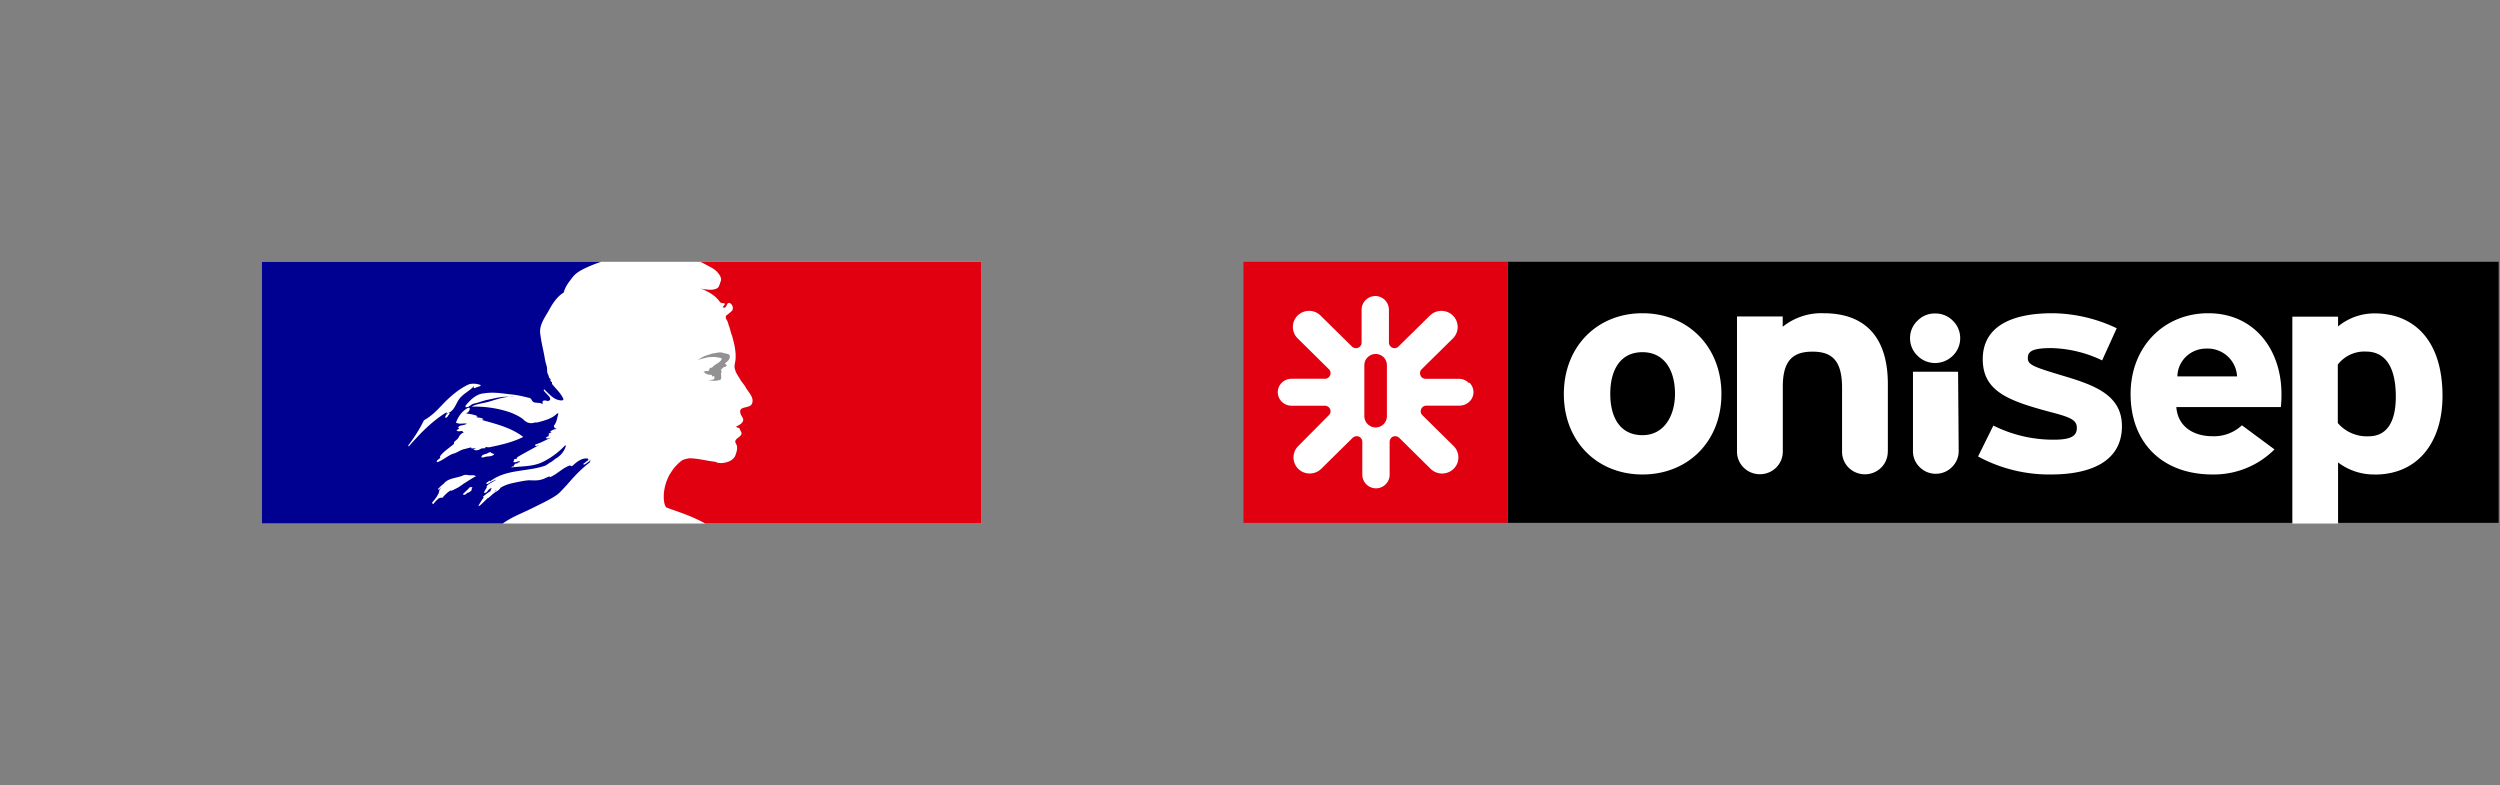 <svg xmlns="http://www.w3.org/2000/svg" width="191" height="60" fill="none"><rect width="100%" height="100%" fill="#808080" stroke="none"/><path fill="#fff" d="M20 20h55v20H20z"/><path fill="#000091" d="M37.765 37.589c.007 0 .013-.01.013-.01a.807.807 0 0 0 .153-.147c-.007 0-.013 0-.02-.01-.047.05-.1.108-.146.167ZM45.122 35.11l-.116.1c.066-.017.116-.034.116-.1Z"/><path fill="#000091" fill-rule="evenodd" d="M42.743 37.642c.214-.214.427-.442.64-.675h-.007c.4-.455.788-.89 1.253-1.287.142-.13.278-.24.407-.33.019-.02.029-.048.038-.076.01-.03.02-.058.04-.074a.968.968 0 0 0-.24.146.973.973 0 0 1-.251.153c-.04 0-.078-.04-.04-.078a9.34 9.34 0 0 0 .401-.306h-.026c-.038 0-.038-.039-.038-.078-.481-.076-.85.253-1.18.547l-.021.018c-.052.026-.1 0-.139-.02-.019-.01-.036-.019-.049-.019-.292.098-.544.28-.798.461-.234.168-.47.337-.739.442v-.078c-.091.032-.181.073-.272.114a2.12 2.12 0 0 1-.406.153c-.252.058-.487.05-.714.044-.075-.003-.148-.005-.222-.005-.413.04-.822.13-1.23.218l-.133.029c-.006.003-.012.004-.019.006-.006.002-.013.003-.02.007a2.82 2.82 0 0 0-.697.285l-.026.013a.669.669 0 0 1-.026.033.87.87 0 0 1-.284.26c-.162.081-.302.207-.44.33-.06.054-.119.108-.18.157-.012.013-.038.02-.058.02-.2.194-.4.39-.607.577-.012.013-.07.02-.116.013 0 0 .007 0 .007-.006l.02-.04.096-.155c.02-.03.037-.058.055-.088.018-.029.035-.058.055-.087.051-.078.103-.156.161-.228.013-.02.013-.039 0-.052a.073.073 0 0 0-.052-.02c.188-.181.407-.337.633-.473v-.007c-.026.007-.064-.013-.045-.039a.575.575 0 0 0 .05-.077l.015-.027a.118.118 0 0 0 .006-.016.112.112 0 0 1 .007-.016.06.06 0 0 0-.013-.016c-.005-.005-.01-.01-.013-.017l-.04.026a.667.667 0 0 0-.218.19c-.058.075-.12.155-.214.155-.006 0-.038 0-.058-.007-.02 0-.032-.006-.038-.013v-.006h.006s.007-.007.007-.013c0 0 0-.007.006-.007l.01-.016.01-.016a.13.13 0 0 1 .009-.017l.01-.016c.003-.003.005-.008.006-.013a.031.031 0 0 1 .007-.013l.007-.013a.23.23 0 0 0 .018-.039l.01-.016.01-.016c.01-.013.018-.028.026-.042a.386.386 0 0 1 .025-.043c.007-.013.013-.026.026-.039l.02-.035.019-.036c.02-.033 0-.059-.026-.065a.871.871 0 0 1 .258-.227h-.012c.089-.045.18-.098.272-.15.053-.03.108-.062.16-.09a.254.254 0 0 1 .065-.053 2.32 2.32 0 0 0-.594.3s-.052.019-.065.032c0 0-.039.013-.09-.033-.007-.006-.007-.013-.007-.026.023-.045.069-.075.119-.107.036-.024.075-.048.107-.081.039 0 .071 0 .071.039.744-.584 1.661-.718 2.581-.854.566-.083 1.133-.166 1.662-.355.055-.038.111-.076.168-.113.056-.038.113-.075.168-.114.094-.04.178-.106.268-.177.088-.07.181-.145.294-.2.297-.227.523-.487.639-.87 0-.039-.039-.078-.039-.078a5.94 5.94 0 0 1-1.653 1.247c-.573.302-1.186.347-1.794.392a11.15 11.15 0 0 0-.68.063c.04-.078.117-.078.188-.078 0-.092.044-.132.1-.183l.048-.044h.11c.02 0 .03-.02.039-.04.01-.019.02-.038.039-.038.077 0 .187-.04.148-.04-.059-.075-.145-.045-.24-.012-.091.032-.19.067-.283.013.034-.038.045-.083.054-.124.01-.044.02-.083.056-.104h.148c0-.078.078-.15.078-.15.337-.202.662-.378.981-.552.213-.116.424-.23.633-.35-.042 0-.08.017-.116.034-.058.027-.113.053-.18.005.038 0 .038-.028.038-.055 0-.028 0-.055.039-.055.242-.065.458-.17.678-.277.155-.076.313-.153.484-.217-.05 0-.097.014-.143.027-.088.026-.172.05-.27-.027a.377.377 0 0 0 .067-.046c.041-.032.081-.064.159-.064v-.11c0-.04.039-.04.077-.04-.038 0-.077-.039-.077-.039.02-.041.06-.05.106-.06a.236.236 0 0 0 .12-.05c-.039 0-.11 0-.11-.04.11-.149.297-.188.484-.227-.019-.039-.056-.039-.088-.039-.033 0-.06 0-.06-.039 0-.038.039-.038.078-.038h-.078c-.06-.031-.05-.086-.043-.123.002-.01.004-.02.004-.027.152-.179.202-.39.251-.6.025-.102.049-.205.085-.303-.039 0-.077 0-.077-.039-.364.403-.94.556-1.486.701l-.051.014h-.188a.739.739 0 0 1-.639-.04 1.015 1.015 0 0 1-.221-.168 1.875 1.875 0 0 0-.154-.13 4.63 4.63 0 0 0-.936-.455 8.41 8.41 0 0 0-2.886-.416c.272-.15.561-.209.854-.27a5.776 5.776 0 0 0 .742-.193c.535-.164 1.055-.323 1.626-.29-.075-.027-.17-.017-.258-.008a1.2 1.2 0 0 1-.117.008c-.431-.032-.867.064-1.322.164-.097.021-.194.043-.292.063-.178.037-.348.09-.517.144-.187.059-.374.118-.574.155a.848.848 0 0 0-.224.13c-.11.08-.214.157-.377.137v-.117c.375-.455.827-.903 1.427-.942.58-.095 1.128-.027 1.7.043l.29.035c.467.037.905.142 1.377.254l.05.012c.103 0 .16.09.217.179.046.072.09.141.157.159.092.031.184.037.276.043.134.009.268.017.402.106 0-.026-.005-.052-.009-.077-.008-.05-.017-.099.009-.15.083-.084.179-.061.273-.04.073.018.146.035.211 0 .205-.126.013-.321-.18-.517-.092-.094-.185-.188-.233-.275 0-.039.039-.078.039-.078a6.4 6.4 0 0 1 .242.233c.196.195.388.386.655.52.188.079.64.19.562-.038-.133-.294-.36-.55-.588-.808-.094-.106-.189-.212-.277-.322v-.15c-.06 0-.073-.022-.09-.05a.234.234 0 0 0-.02-.028v-.149c-.095-.05-.116-.128-.137-.208a.448.448 0 0 0-.05-.13c-.065-.105-.07-.234-.074-.367-.004-.106-.008-.214-.043-.315a3.847 3.847 0 0 1-.148-.643 25.949 25.949 0 0 0-.134-.673 12.99 12.99 0 0 1-.202-1.14c-.06-.55.219-1.016.503-1.493.085-.141.17-.283.246-.429.265-.455.562-.903 1.053-1.208.107-.444.398-.813.688-1.18l.022-.028c.286-.357.764-.575 1.116-.736l.04-.018A9.596 9.596 0 0 1 45.94 20H20v20h18.404c.492-.357.981-.582 1.564-.85a28.625 28.625 0 0 0 1.097-.526c.526-.258 1.363-.67 1.678-.982Zm-5.84-2.698c-.072.007-.15.015-.12-.044.027-.131.161-.17.293-.21.056-.016.112-.032.158-.055l.021-.011.016-.008c.073-.04.162-.087.228-.059.044.063.099.08.152.095.04.012.08.024.112.054-.14.14-.302.154-.468.168a.995.995 0 0 0-.325.065.705.705 0 0 0-.066.005Zm-5.712-.914c0 .04.038.078.038.078.904-1.02 1.724-1.89 2.887-2.61.031-.014.02.002.004.024-.023.032-.054.076.035.053.384-.088.557-.417.725-.738.044-.083.087-.165.133-.243.177-.287.427-.47.68-.656.182-.133.365-.267.522-.442 0 .04 0 .078-.04.117.04.04.078.04.117.04.068-.052.143-.073.214-.094.09-.026.177-.05.238-.134-.297-.117-.678-.156-.975-.039-.788.377-1.46.98-2.099 1.663-.387.41-.788.792-1.278 1.059-.336.675-.71 1.28-1.201 1.922Zm3.152-2.416c-.02.041-.04.062-.06.082a.252.252 0 0 0-.05.067.303.303 0 0 1-.148.15c-.039 0-.077 0-.077-.04.038-.148.148-.297.296-.336.04.006.04.045.04.078Zm1.651 5.77c.033-.033.071-.072.09-.111.033-.078-.167-.059-.2-.04-.029.024-.047.048-.07.076l-.007.01c-.026.03-.058.059-.09.088l-.064.06c-.09.092-.181.182-.278.267-.064.058.142.084.187.045.052-.039.097-.084.142-.13.017 0 .035-.002.046-.004l.008-.002h.004c.107-.036.187-.11.264-.183l.02-.019c.026-.026-.006-.051-.051-.058Zm-.583-.423h-.002v.006c-.04.027-.08.055-.118.083-.101.07-.202.142-.309.203a4.99 4.99 0 0 1-.313.158 8.802 8.802 0 0 0-.184.089s0-.007-.007-.007c-.013-.02-.038-.026-.064-.013a1.663 1.663 0 0 0-.375.293.199.199 0 0 0-.051.051l-.059.059v.006a1.276 1.276 0 0 0-.1.111c-.01.013-.018.024-.035.032-.026.013-.09.013-.084-.026V38a.301.301 0 0 1-.065.032.256.256 0 0 1-.029.017c-.01.004-.02.01-.029.016-.006-.007-.02-.007-.026-.007-.006 0-.019 0-.026.007-.014.013-.03.025-.045.037-.03.025-.06.05-.09.08-.078.071-.149.15-.22.233 0 0 0 .007-.006.007 0 .003-.002.005-.003.007-.002.001-.004.003-.004.006l-.013.013a.04.04 0 0 0-.005.007c-.002.004-.003.006-.007.006l-.007.007c-.006.012-.013.025-.026.038a.049.049 0 0 1-.032.014c-.006-.007-.013-.014-.013-.02a.034.034 0 0 1-.006-.01.265.265 0 0 1-.023-.039l-.016-.029v-.006a.023.023 0 0 0-.003-.01.023.023 0 0 1-.003-.01l.116-.136.006-.007a.27.27 0 0 0 .02-.023.694.694 0 0 1 .052-.062.694.694 0 0 0 .041-.054l.01-.017c.039-.052.077-.104.116-.162v-.007c.007-.006.013-.013.013-.026.02-.026.039-.052.052-.078l.038-.078v-.006l.007-.007c0-.003.002-.004.003-.006.002-.002.003-.003.003-.006l.02-.046.02-.045v-.007l.005-.026c.004-.006.005-.013.007-.02a.088.088 0 0 1 .006-.019v-.006c.004-.01.005-.02.007-.03.002-.01.003-.02.006-.029 0-.006 0-.02-.006-.026a1.08 1.08 0 0 1 .148-.201.022.022 0 0 0-.01.003.067.067 0 0 1-.005.003h-.004c-.029.018-.053.043-.079.067-.02.02-.04.04-.063.057-.039.032-.116-.02-.065-.059.033-.026.059-.052.084-.078 0 0 0-.006.007-.006.026-.023.05-.05.075-.077.038-.04.076-.08.118-.111.046-.033.078-.059.117-.091.006-.007.013-.013.02-.013.025-.033.05-.065.083-.098 0 0 .007 0 .007-.006.221-.215.533-.291.851-.369.2-.049.404-.098.589-.184.104-.043.22-.026.336-.009.09.013.181.027.264.01.11 0 .226 0 .336.077-.255.136-.5.292-.74.446l-.21.133h-.003Zm.807-2.648c-.03.004-.05.006-.033.023.11.11.335.071.49-.013.11-.078.226-.078.375-.078.039 0 .039-.072.039-.11.11.038.187.038.297.038.897-.188 1.763-.376 2.59-.792-.837-.646-1.868-.934-2.878-1.216-.168-.047-.335-.093-.5-.142.036 0 .073.012.11.025.073.024.148.05.226-.025-.103-.081-.217-.097-.33-.112-.093-.013-.186-.026-.27-.076.008 0 .018.002.03.004.039.008.088.017.118-.043-.197-.099-.393-.132-.59-.166a3.769 3.769 0 0 1-.308-.061.37.37 0 0 0 .303-.377c0-.039-.077-.039-.116-.039-.445.227-.749.643-.936 1.13.169.1.35.088.53.077.1-.007.2-.013.296.001-.084.08-.206.103-.324.123a1.634 1.634 0 0 0-.128.027c-.116.026-.226.11-.187.188a.132.132 0 0 0 .084.052.538.538 0 0 0-.232.136c.106.084.216.068.324.052.043-.006.085-.013.128-.013 0 .047.03.063.063.08a.181.181 0 0 1 .046.03c-.187.072-.335.228-.374.338-.046.113-.132.186-.217.259-.057.048-.113.097-.158.157v.117c-.124.11-.253.21-.379.307-.26.2-.512.394-.712.674.039 0 .039.039.039.078a.521.521 0 0 1-.135.127c-.056.041-.11.08-.13.14 0 .038 0 .077.039.077.237-.078.442-.21.643-.34.182-.117.361-.232.558-.303.16-.038.3-.111.437-.183.116-.06.23-.119.35-.155a5.56 5.56 0 0 0 .301-.074 5.78 5.78 0 0 1 .3-.075c0 .039 0 .078.039.078h.297c-.018.044-.076.05-.115.055Z" clip-rule="evenodd"/><path fill="#E0000F" d="M75 20H53.488s.04.006.202.091c.176.091.403.215.54.286.28.143.546.325.722.605.078.11.188.338.117.487-.078.189-.117.495-.306.566-.228.117-.527.117-.793.078-.15 0-.3-.039-.456-.078.566.228 1.1.494 1.477 1.02.039.079.188.111.338.111.039 0 .039.078.039.111-.078.078-.15.117-.11.228h.11c.188-.078.15-.456.416-.338.188.11.267.377.15.565-.15.15-.3.267-.456.377a.318.318 0 0 0 0 .267c.11.15.15.299.189.455.117.267.15.566.267.832.15.566.299 1.131.266 1.704 0 .299-.15.565-.039.871.078.3.267.527.416.793.15.228.3.377.416.605.228.377.644.754.456 1.21-.11.266-.527.227-.794.376-.227.189-.039.494.078.683.189.338-.227.566-.494.683.078.117.228.078.267.15.039.188.227.298.11.493-.15.228-.604.339-.377.683.15.267.052.56-.039.832-.11.338-.416.488-.683.566a1.49 1.49 0 0 1-.715.04c-.078-.04-.15-.079-.228-.079-.643-.078-1.287-.26-1.924-.26-.189.039-.378.072-.527.15-.17.123-.325.26-.455.403l-.007.006c-.026.033-.058.059-.084.091-.013.02-.033.04-.046.059-.013.013-.02.026-.032.039-.111.136-.209.286-.3.435-.006.013-.013.02-.02.026-.006.02-.019.033-.032.052a3.73 3.73 0 0 0-.286.696c-.26.865-.143 1.606.04 1.788.051.052 1.248.423 2.08.793.39.176.663.306.891.449h21.121V20H75Z"/><path fill="#929292" d="M54.766 27.295c.15.039.378.039.378.116-.078.3-.527.377-.755.682h-.117c-.11.078-.078.267-.188.267-.111-.04-.228 0-.339.038.15.15.339.267.566.228.04 0 .11.078.11.15 0 0 .04 0 .079-.04.039 0 .078 0 .078.04v.148c-.11.15-.306.078-.456.11.306.079.605.079.872 0 .228-.077 0-.454.15-.642-.078 0 0-.117-.078-.117.078-.078.15-.188.227-.227.078 0 .189-.04.228-.117 0-.078-.15-.11-.117-.188.227-.15.416-.377.338-.604-.039-.117-.338-.117-.527-.188-.188-.072-.416 0-.644.038-.188 0-.377.117-.566.15-.266.078-.494.227-.715.376.267-.11.527-.149.833-.227.227.007.416-.045.643.007"/><path fill="#000" d="M190.897 20h-75.703v19.946h75.703V20Z"/><path fill="#fff" d="M125.484 36.25c-3.466 0-6.006-2.523-6.006-6.146 0-3.624 2.54-6.173 6.006-6.173s6.033 2.542 6.033 6.172-2.56 6.147-6.033 6.147Zm0-9.343c-1.675 0-2.459 1.335-2.459 3.183 0 1.849.784 3.157 2.459 3.157 1.676 0 2.486-1.515 2.486-3.157 0-1.802-.81-3.183-2.486-3.183ZM156.697 36.25a11.406 11.406 0 0 1-5.573-1.375l1.168-2.362a10.24 10.24 0 0 0 4.608 1.08c1.351 0 1.77-.293 1.77-.9s-.473-.808-1.945-1.195c-3.196-.854-5.243-1.555-5.243-4.057 0-2.503 2.202-3.51 5.317-3.51 1.705.018 3.385.41 4.918 1.148l-1.114 2.455a9.432 9.432 0 0 0-3.878-.94c-1.426 0-1.798.24-1.798.76s.399.668 2.757 1.375 4.432 1.461 4.432 3.83c0 2.723-2.432 3.69-5.405 3.69M174.23 31.098h-7.959c.128 1.615 1.466 2.229 2.743 2.229a3.128 3.128 0 0 0 2.27-.834l2.486 1.841a6.5 6.5 0 0 1-2.166 1.436 6.57 6.57 0 0 1-2.563.48c-3.831 0-6.263-2.41-6.263-6.146 0-3.63 2.561-6.173 5.932-6.173 3.54 0 5.594 2.796 5.594 6.172.004.333-.012.665-.047.995h-.027Zm-5.702-4.465a2.2 2.2 0 0 0-1.525.624 2.15 2.15 0 0 0-.651 1.498h4.56a2.232 2.232 0 0 0-1.506-2 2.285 2.285 0 0 0-.878-.122ZM181.439 36.25a4.524 4.524 0 0 1-2.811-.921V40h-3.493V24.191h3.493v.747a4.378 4.378 0 0 1 2.811-.994c2.837 0 5.168 1.895 5.168 6.306 0 3.537-1.878 6.006-5.168 6.006v-.006Zm-.676-9.39a2.57 2.57 0 0 0-1.203.233 2.54 2.54 0 0 0-.952.762v4.464c.288.337.65.603 1.059.779.409.176.853.256 1.299.235 1.351 0 2.074-1.04 2.074-3.023 0-2.435-.912-3.45-2.277-3.45M144.232 34.474v-5.138c0-3.337-1.52-5.405-4.911-5.405a4.708 4.708 0 0 0-3.122 1.034v-.788h-3.493v10.33a1.711 1.711 0 0 0 .516 1.223 1.742 1.742 0 0 0 1.241.5c.462 0 .906-.182 1.233-.505.326-.323.51-.76.51-1.217v-4.972c0-2.049.824-2.67 2.27-2.67 1.446 0 2.257.635 2.257 2.75v4.892a1.712 1.712 0 0 0 1.079 1.598 1.765 1.765 0 0 0 1.339-.002 1.716 1.716 0 0 0 1.075-1.597M147.847 27.734a1.923 1.923 0 0 0 1.351-.56 1.854 1.854 0 0 0 .561-1.335 1.836 1.836 0 0 0-.561-1.334 1.848 1.848 0 0 0-1.351-.554 1.815 1.815 0 0 0-1.351.553 1.813 1.813 0 0 0-.568 1.335 1.825 1.825 0 0 0 .568 1.335 1.87 1.87 0 0 0 1.351.56Zm1.75.668h-3.446v6.1a1.662 1.662 0 0 0 .507 1.18 1.717 1.717 0 0 0 1.236.514 1.722 1.722 0 0 0 1.237-.514 1.686 1.686 0 0 0 .513-1.22v-.048l-.047-6.012Z"/><path fill="#E1000F" d="M115.194 20H95v19.946h20.194V20Z"/><path fill="#fff" d="M112.215 29.256a1.052 1.052 0 0 0-.77-.314h-2.52a.44.44 0 0 1-.311-.126.306.306 0 0 1-.088-.14.411.411 0 0 1-.029-.248.411.411 0 0 1 .117-.22l2.391-2.355a1.232 1.232 0 0 0 0-1.742 1.257 1.257 0 0 0-1.763 0l-2.392 2.356a.425.425 0 0 1-.663-.058.43.43 0 0 1-.073-.236v-2.496c0-.287-.114-.563-.318-.767a1.045 1.045 0 0 0-.722-.294 1.07 1.07 0 0 0-.747.316 1.038 1.038 0 0 0-.301.745v2.496a.415.415 0 0 1-.27.394.425.425 0 0 1-.473-.1l-2.392-2.356a1.234 1.234 0 0 0-.878-.362 1.251 1.251 0 0 0-.878.362 1.227 1.227 0 0 0 0 1.735l2.385 2.356a.41.41 0 0 1 .101.467.419.419 0 0 1-.157.194.432.432 0 0 1-.242.073h-2.533a1.09 1.09 0 0 0-.77.313c-.19.193-.297.452-.298.721a1.03 1.03 0 0 0 .319.732 1.056 1.056 0 0 0 .749.296h2.533a.44.44 0 0 1 .399.26.405.405 0 0 1-.101.467l-2.331 2.35a1.227 1.227 0 0 0 .878 2.1c.33 0 .645-.13.878-.36l2.392-2.361a.453.453 0 0 1 .473-.1.43.43 0 0 1 .27.4v2.496a1.044 1.044 0 0 0 .643.976c.128.054.265.083.405.085a1.058 1.058 0 0 0 .967-.66c.051-.128.076-.264.073-.401v-2.496a.44.44 0 0 1 .073-.238.457.457 0 0 1 .19-.163.461.461 0 0 1 .473.1l2.392 2.363a1.257 1.257 0 0 0 1.763 0 1.22 1.22 0 0 0 0-1.735l-2.391-2.363a.411.411 0 0 1-.117-.22.411.411 0 0 1 .029-.247.428.428 0 0 1 .399-.26h2.52a1.084 1.084 0 0 0 .77-.314.991.991 0 0 0 .225-1.105.999.999 0 0 0-.225-.33l-.054.014Zm-6.256 2.53a.851.851 0 0 1-.246.612.875.875 0 0 1-.612.261.884.884 0 0 1-.615-.26.86.86 0 0 1-.25-.614v-3.877a.867.867 0 0 1 .063-.33.867.867 0 0 1 1.413-.28.847.847 0 0 1 .247.61v3.877Z"/></svg>
